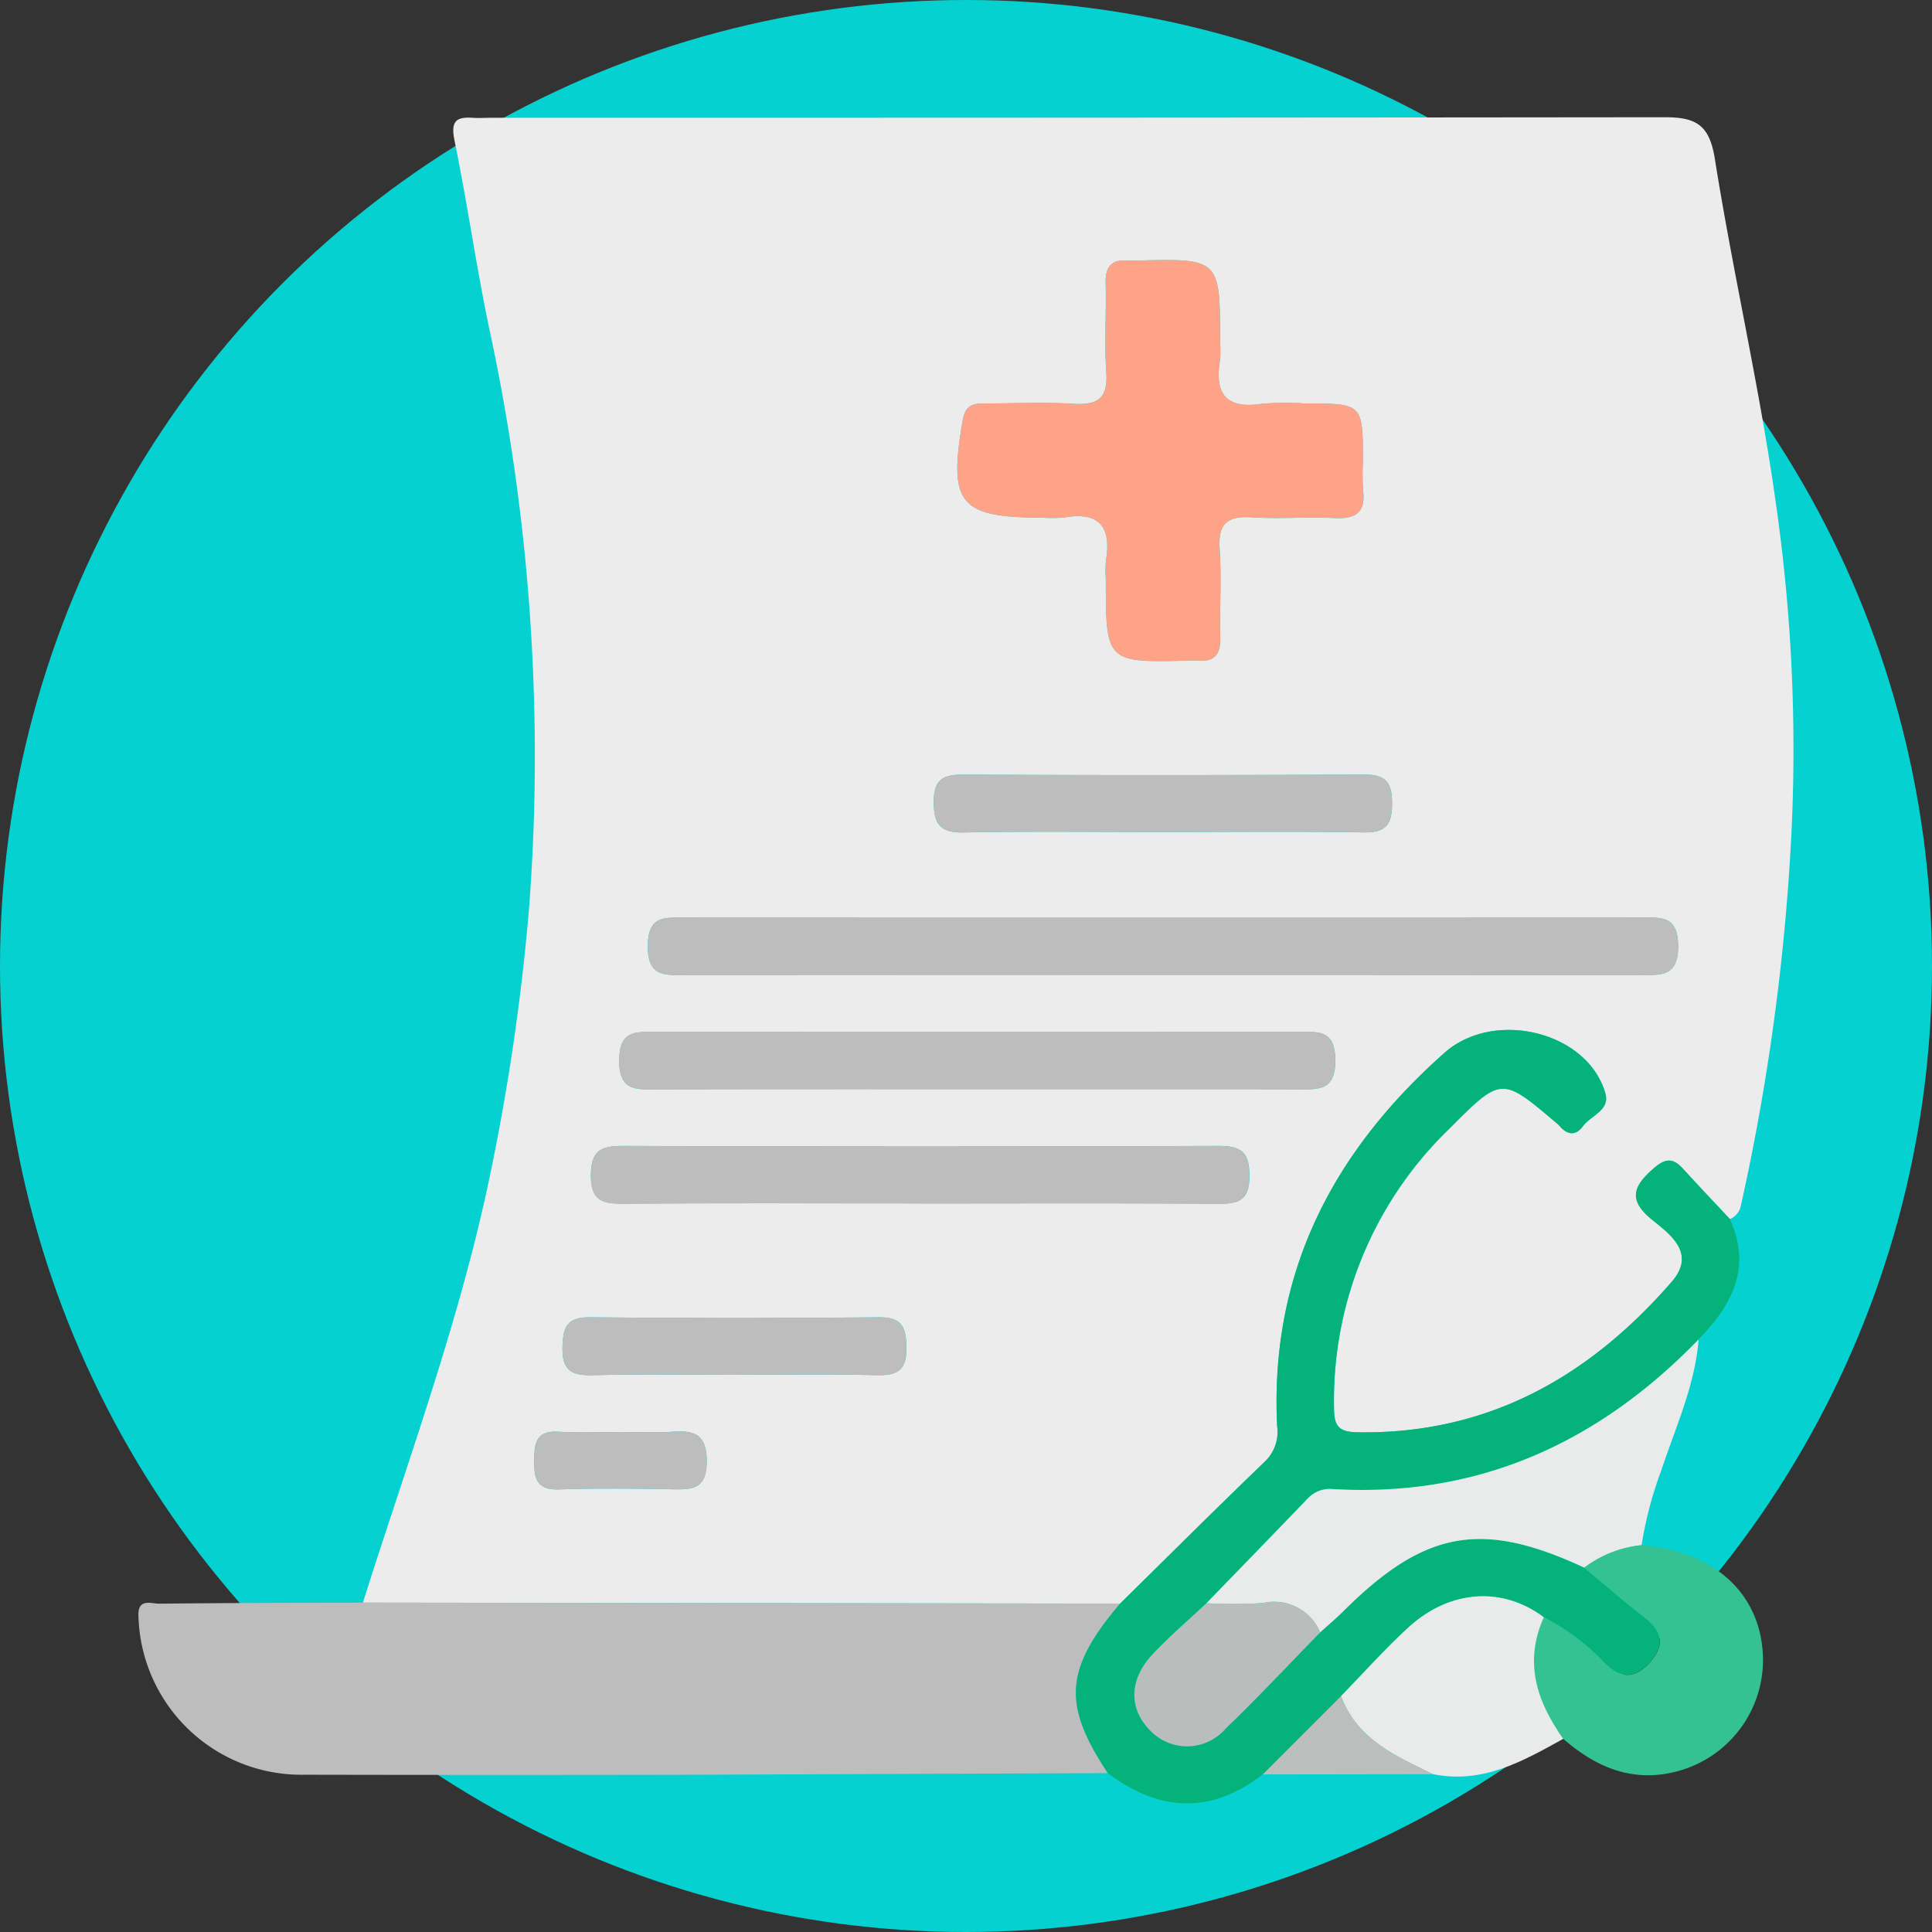 <svg xmlns="http://www.w3.org/2000/svg" xmlns:xlink="http://www.w3.org/1999/xlink" width="129" height="129" viewBox="0 0 129 129">
  <rect x="0" y="0" width="129" height="129" fill="#333333" stroke="none"/>
  <defs>
    <clipPath id="clip-path">
      <rect id="Rectángulo_353291" data-name="Rectángulo 353291" width="110.516" height="112.589" fill="none"/>
    </clipPath>
  </defs>
  <g id="Grupo_1003271" data-name="Grupo 1003271" transform="translate(-12240 8465.121)">
    <circle id="Elipse_5718" data-name="Elipse 5718" cx="64.5" cy="64.5" r="64.5" transform="translate(12240 -8465.121)" fill="#06d1d1"/>
    <g id="Grupo_1003166" data-name="Grupo 1003166" transform="translate(12249.242 -8457.293)">
      <g id="Grupo_1003165" data-name="Grupo 1003165" clip-path="url(#clip-path)">
        <path id="Trazado_715711" data-name="Trazado 715711" d="M31.41,99.18c2.864-9.051,6.158-17.974,8.218-27.265a148.407,148.407,0,0,0,2.864-18.922,132.816,132.816,0,0,0,.32-14.959A134.821,134.821,0,0,0,39.8,13.885c-.844-4.091-1.433-8.235-2.27-12.327-.254-1.243.05-1.6,1.212-1.521.4.029.794,0,1.191,0Q79.124.041,118.317,0c2.134-.005,3.007.521,3.368,2.794,1.211,7.626,2.972,15.17,4.047,22.812a115.433,115.433,0,0,1,1.009,23.216,148.747,148.747,0,0,1-3.326,23.87,1.2,1.2,0,0,1-.724.875c-1.028-1.1-2.069-2.19-3.08-3.305-.63-.694-1.111-.845-1.952-.125-1.409,1.209-1.825,2.143-.134,3.5,1.248,1,2.911,2.246,1.284,4.119-5.519,6.355-12.279,10.183-20.95,10.052-1.253-.019-1.6-.371-1.6-1.615a25.2,25.2,0,0,1,7.665-18.624c3.522-3.523,3.5-3.543,7.217-.386a1.483,1.483,0,0,1,.175.162c.512.606,1.067.7,1.563.026.53-.717,1.82-1.062,1.5-2.189-1.173-4.134-7.427-5.65-10.736-2.717C96.149,69.1,91.96,77.191,92.459,87.394a2.747,2.747,0,0,1-.8,2.353c-3.261,3.132-6.463,6.326-9.686,9.5L31.41,99.18M98.184,23.013c0-3.9,0-3.9-3.893-3.9a18.874,18.874,0,0,0-2.851.023c-2.364.363-3.178-.639-2.8-2.887a7.308,7.308,0,0,0,.009-1.188c0-5.634,0-5.634-5.636-5.486a4.058,4.058,0,0,1-.476,0c-1.12-.108-1.56.389-1.53,1.514.052,1.982-.093,3.973.043,5.946.119,1.724-.561,2.2-2.181,2.1-1.975-.119-3.964-.021-5.947-.027-.776,0-1.283.123-1.455,1.107-.976,5.587-.243,6.521,5.334,6.521a8.456,8.456,0,0,0,1.426-.011c2.356-.408,3.177.625,2.8,2.873a7.259,7.259,0,0,0-.01,1.189c0,5.635,0,5.635,5.635,5.487a3.86,3.86,0,0,1,.476,0c1.119.108,1.56-.387,1.531-1.513-.052-1.982.093-3.973-.043-5.946-.119-1.723.558-2.212,2.18-2.1,1.816.12,3.65-.042,5.47.049,1.4.069,2.113-.336,1.93-1.852a15.9,15.9,0,0,1-.012-1.9M84.717,57.264q15.963,0,31.926.008c1.4,0,2.617.172,2.587-1.979-.029-2.025-1.162-1.85-2.475-1.85q-31.927.014-63.853,0c-1.321,0-2.44-.159-2.468,1.858-.03,2.16,1.2,1.972,2.594,1.971q15.844-.018,31.688-.007m-12.395,7.63c7.146,0,14.291-.01,21.437.009,1.4,0,2.613.162,2.583-1.983-.029-2.028-1.169-1.847-2.478-1.846q-21.437.015-42.873,0c-1.325,0-2.436-.149-2.463,1.862-.03,2.162,1.21,1.97,2.6,1.967q10.6-.021,21.2-.007m-3.735,7.63c6.669,0,13.338-.026,20.006.021,1.362.01,2-.3,2.009-1.836.008-1.571-.515-2.034-2.063-2.028q-19.886.074-39.773,0c-1.468,0-2.125.31-2.134,1.959-.009,1.721.786,1.911,2.188,1.9,6.589-.048,13.178-.021,19.768-.021M84.9,47.726c4.444,0,8.889-.05,13.331.028,1.488.026,1.9-.527,1.9-1.941,0-1.432-.444-1.936-1.914-1.927q-13.331.081-26.663.007c-1.338-.006-2.025.253-2.026,1.815,0,1.544.466,2.08,2.042,2.049,4.442-.088,8.887-.031,13.331-.031M56.227,83.968c3.173,0,6.347-.053,9.518.024,1.413.035,1.988-.386,1.959-1.878-.027-1.356-.314-2-1.852-1.987q-9.636.1-19.274,0c-1.552-.016-1.807.659-1.839,2-.036,1.509.573,1.9,1.971,1.866,3.171-.075,6.345-.024,9.517-.024m-7.479,3.819c-1.426,0-2.855.068-4.275-.019-1.521-.093-1.612.787-1.624,1.944-.013,1.2.186,1.958,1.666,1.908,2.531-.086,5.068-.057,7.6-.008,1.317.025,2.238-.029,2.254-1.824.017-1.819-.788-2.134-2.3-2.021-1.1.083-2.216.016-3.325.019" transform="translate(-16.423 0)" fill="#ececec"/>
        <path id="Trazado_715712" data-name="Trazado 715712" d="M14.986,207.866l50.56.064c-3.694,4.377-3.863,6.726-.816,11.32q-13.7.055-27.4.106-13.106.027-26.212,0A10.881,10.881,0,0,1,.006,208.864c-.1-1.347.828-.921,1.4-.928,4.527-.052,9.053-.053,13.581-.07" transform="translate(0 -108.686)" fill="#bdbdbd"/>
        <path id="Trazado_715713" data-name="Trazado 715713" d="M133.327,177.349c-3.047-4.595-2.878-6.943.816-11.32,3.223-3.172,6.425-6.365,9.686-9.5a2.749,2.749,0,0,0,.8-2.353c-.5-10.2,3.69-18.293,11.177-24.927,3.31-2.932,9.563-1.416,10.736,2.717.32,1.127-.971,1.472-1.5,2.189-.5.67-1.05.58-1.563-.026a1.442,1.442,0,0,0-.174-.162c-3.715-3.157-3.695-3.137-7.217.386a25.2,25.2,0,0,0-7.665,18.624c0,1.244.351,1.6,1.6,1.615,8.671.131,15.43-3.7,20.95-10.051,1.627-1.873-.037-3.116-1.285-4.119-1.69-1.358-1.275-2.294.135-3.5.841-.721,1.322-.57,1.952.125,1.012,1.116,2.052,2.2,3.081,3.305,1.493,3.249.14,5.758-2.091,8.038-6.679,6.895-14.68,10.563-24.414,9.994a2.027,2.027,0,0,0-1.7.642c-2.241,2.336-4.5,4.655-6.751,6.98-1.2,1.132-2.465,2.208-3.595,3.409-1.577,1.676-1.6,3.631-.18,5.067a3.4,3.4,0,0,0,5.067-.119c2.159-2.075,4.2-4.268,6.3-6.41.521-.474,1.061-.928,1.56-1.425,5.426-5.4,9.23-6.086,16.078-2.9,1.33,1.1,2.633,2.241,4,3.3,1.14.882,1.445,1.776.428,2.955-.977,1.132-1.946,1.211-3.019.154a15.214,15.214,0,0,0-4.11-3.1c-2.758-2.069-6.275-1.851-9.048.69-1.573,1.442-3,3.046-4.489,4.578l-5.222,5.227c-3.473,2.693-6.922,2.5-10.351-.085" transform="translate(-68.597 -66.785)" fill="#05b37a"/>
        <path id="Trazado_715714" data-name="Trazado 715714" d="M174.694,186.272c-6.848-3.191-10.652-2.5-16.078,2.895-.5.5-1.039.951-1.56,1.425a3.332,3.332,0,0,0-3.8-1.963,28.886,28.886,0,0,1-3.793.017c2.252-2.326,4.51-4.644,6.75-6.98a2.028,2.028,0,0,1,1.7-.642c9.734.57,17.735-3.1,24.414-9.993-.248,3.086-1.546,5.877-2.5,8.76a25.529,25.529,0,0,0-1.31,4.978,7.589,7.589,0,0,0-3.823,1.5" transform="translate(-78.15 -89.426)" fill="#e8ebea"/>
        <path id="Trazado_715715" data-name="Trazado 715715" d="M198.658,201.328a7.589,7.589,0,0,1,3.823-1.5c4.621.373,7.659,2.952,8.065,6.844a7.69,7.69,0,0,1-5.67,8.247c-2.956.793-5.419-.244-7.62-2.16-1.781-2.49-2.648-5.127-1.3-8.119a15.211,15.211,0,0,1,4.111,3.1c1.073,1.057,2.042.978,3.019-.154,1.017-1.179.713-2.074-.428-2.955-1.366-1.056-2.668-2.194-4-3.3" transform="translate(-102.115 -104.481)" fill="#34c293"/>
        <path id="Trazado_715716" data-name="Trazado 715716" d="M181.841,208.374c-1.347,2.992-.48,5.629,1.3,8.119-2.707,1.5-5.4,3.034-8.7,2.359-2.494-1.209-5.072-2.321-6.141-5.211,1.492-1.531,2.916-3.135,4.489-4.577,2.773-2.542,6.289-2.759,9.048-.69" transform="translate(-88.001 -108.22)" fill="#e9ebeb"/>
        <path id="Trazado_715717" data-name="Trazado 715717" d="M162.581,220.95c1.069,2.89,3.646,4,6.14,5.211l-11.362.017,5.222-5.227" transform="translate(-82.278 -115.527)" fill="#bbbebd"/>
        <path id="Trazado_715718" data-name="Trazado 715718" d="M141.679,33.466a15.991,15.991,0,0,0,.012,1.9c.183,1.516-.532,1.921-1.93,1.852-1.819-.09-3.653.071-5.469-.049-1.622-.107-2.3.381-2.18,2.1.136,1.973-.009,3.965.043,5.946.03,1.126-.411,1.621-1.531,1.513a3.86,3.86,0,0,0-.476,0c-5.635.147-5.635.147-5.635-5.488a7.254,7.254,0,0,1,.009-1.188c.377-2.249-.445-3.281-2.8-2.873a8.507,8.507,0,0,1-1.426.011c-5.577,0-6.311-.933-5.334-6.521.172-.985.679-1.11,1.455-1.108,1.983.006,3.971-.092,5.947.027,1.621.1,2.3-.381,2.181-2.105-.136-1.973.009-3.965-.043-5.946-.03-1.125.41-1.622,1.53-1.514a3.861,3.861,0,0,0,.476,0c5.636-.148,5.636-.148,5.636,5.487a7.255,7.255,0,0,1-.009,1.188c-.376,2.248.438,3.249,2.8,2.886a19,19,0,0,1,2.851-.023c3.894,0,3.894,0,3.893,3.9" transform="translate(-59.919 -10.453)" fill="#fea387"/>
        <path id="Trazado_715719" data-name="Trazado 715719" d="M105.563,115.825q-15.844,0-31.688.007c-1.39,0-2.624.189-2.594-1.971.028-2.017,1.147-1.858,2.468-1.858q31.926.016,63.852,0c1.313,0,2.447-.176,2.475,1.85.031,2.151-1.188,1.981-2.587,1.979q-15.963-.021-31.926-.008" transform="translate(-37.27 -58.561)" fill="#bdbdbd"/>
        <path id="Trazado_715720" data-name="Trazado 715720" d="M91.079,131.816q-10.6,0-21.2.007c-1.387,0-2.626.2-2.6-1.967.028-2.012,1.138-1.864,2.463-1.862q21.437.019,42.873,0c1.309,0,2.449-.182,2.478,1.846.03,2.146-1.179,1.987-2.583,1.984-7.146-.019-14.291-.009-21.437-.009" transform="translate(-35.18 -66.923)" fill="#bdbdbd"/>
        <path id="Trazado_715721" data-name="Trazado 715721" d="M85.266,147.789c-6.589,0-13.179-.026-19.768.021-1.4.01-2.2-.18-2.188-1.9.009-1.649.666-1.963,2.133-1.959q19.887.064,39.774,0c1.547-.006,2.07.457,2.062,2.027-.008,1.54-.646,1.846-2.008,1.836-6.668-.048-13.337-.021-20.006-.021" transform="translate(-33.103 -75.265)" fill="#bdbdbd"/>
        <path id="Trazado_715722" data-name="Trazado 715722" d="M126.67,95.819c-4.444,0-8.889-.057-13.331.031-1.575.031-2.042-.505-2.041-2.049,0-1.562.688-1.821,2.026-1.815q13.332.058,26.664-.007c1.47-.009,1.917.5,1.913,1.927,0,1.414-.411,1.967-1.9,1.94-4.443-.078-8.887-.028-13.331-.028" transform="translate(-58.194 -48.093)" fill="#bdbdbd"/>
        <path id="Trazado_715723" data-name="Trazado 715723" d="M70.831,171.775c-3.172,0-6.347-.052-9.517.024-1.4.033-2.007-.356-1.971-1.866.032-1.342.287-2.016,1.839-2q9.636.1,19.273,0c1.538-.016,1.826.631,1.852,1.987.029,1.492-.545,1.913-1.959,1.878-3.171-.078-6.345-.024-9.517-.024" transform="translate(-31.028 -87.806)" fill="#bdbdbd"/>
        <path id="Trazado_715724" data-name="Trazado 715724" d="M61.283,183.944c1.109,0,2.222.065,3.325-.018,1.509-.113,2.314.2,2.3,2.021-.016,1.795-.937,1.849-2.254,1.823-2.533-.049-5.07-.078-7.6.008-1.48.051-1.679-.705-1.666-1.908.012-1.157.1-2.036,1.624-1.944,1.42.087,2.849.019,4.275.017" transform="translate(-28.958 -96.158)" fill="#bdbdbd"/>
        <path id="Trazado_715725" data-name="Trazado 715725" d="M144.195,207.88a28.807,28.807,0,0,0,3.793-.017,3.332,3.332,0,0,1,3.8,1.963c-2.095,2.142-4.14,4.336-6.3,6.411a3.4,3.4,0,0,1-5.067.119c-1.418-1.436-1.4-3.391.18-5.067,1.13-1.2,2.392-2.277,3.595-3.409" transform="translate(-72.88 -108.66)" fill="#b9bdbc"/>
      </g>
    </g>
  </g>
</svg>

